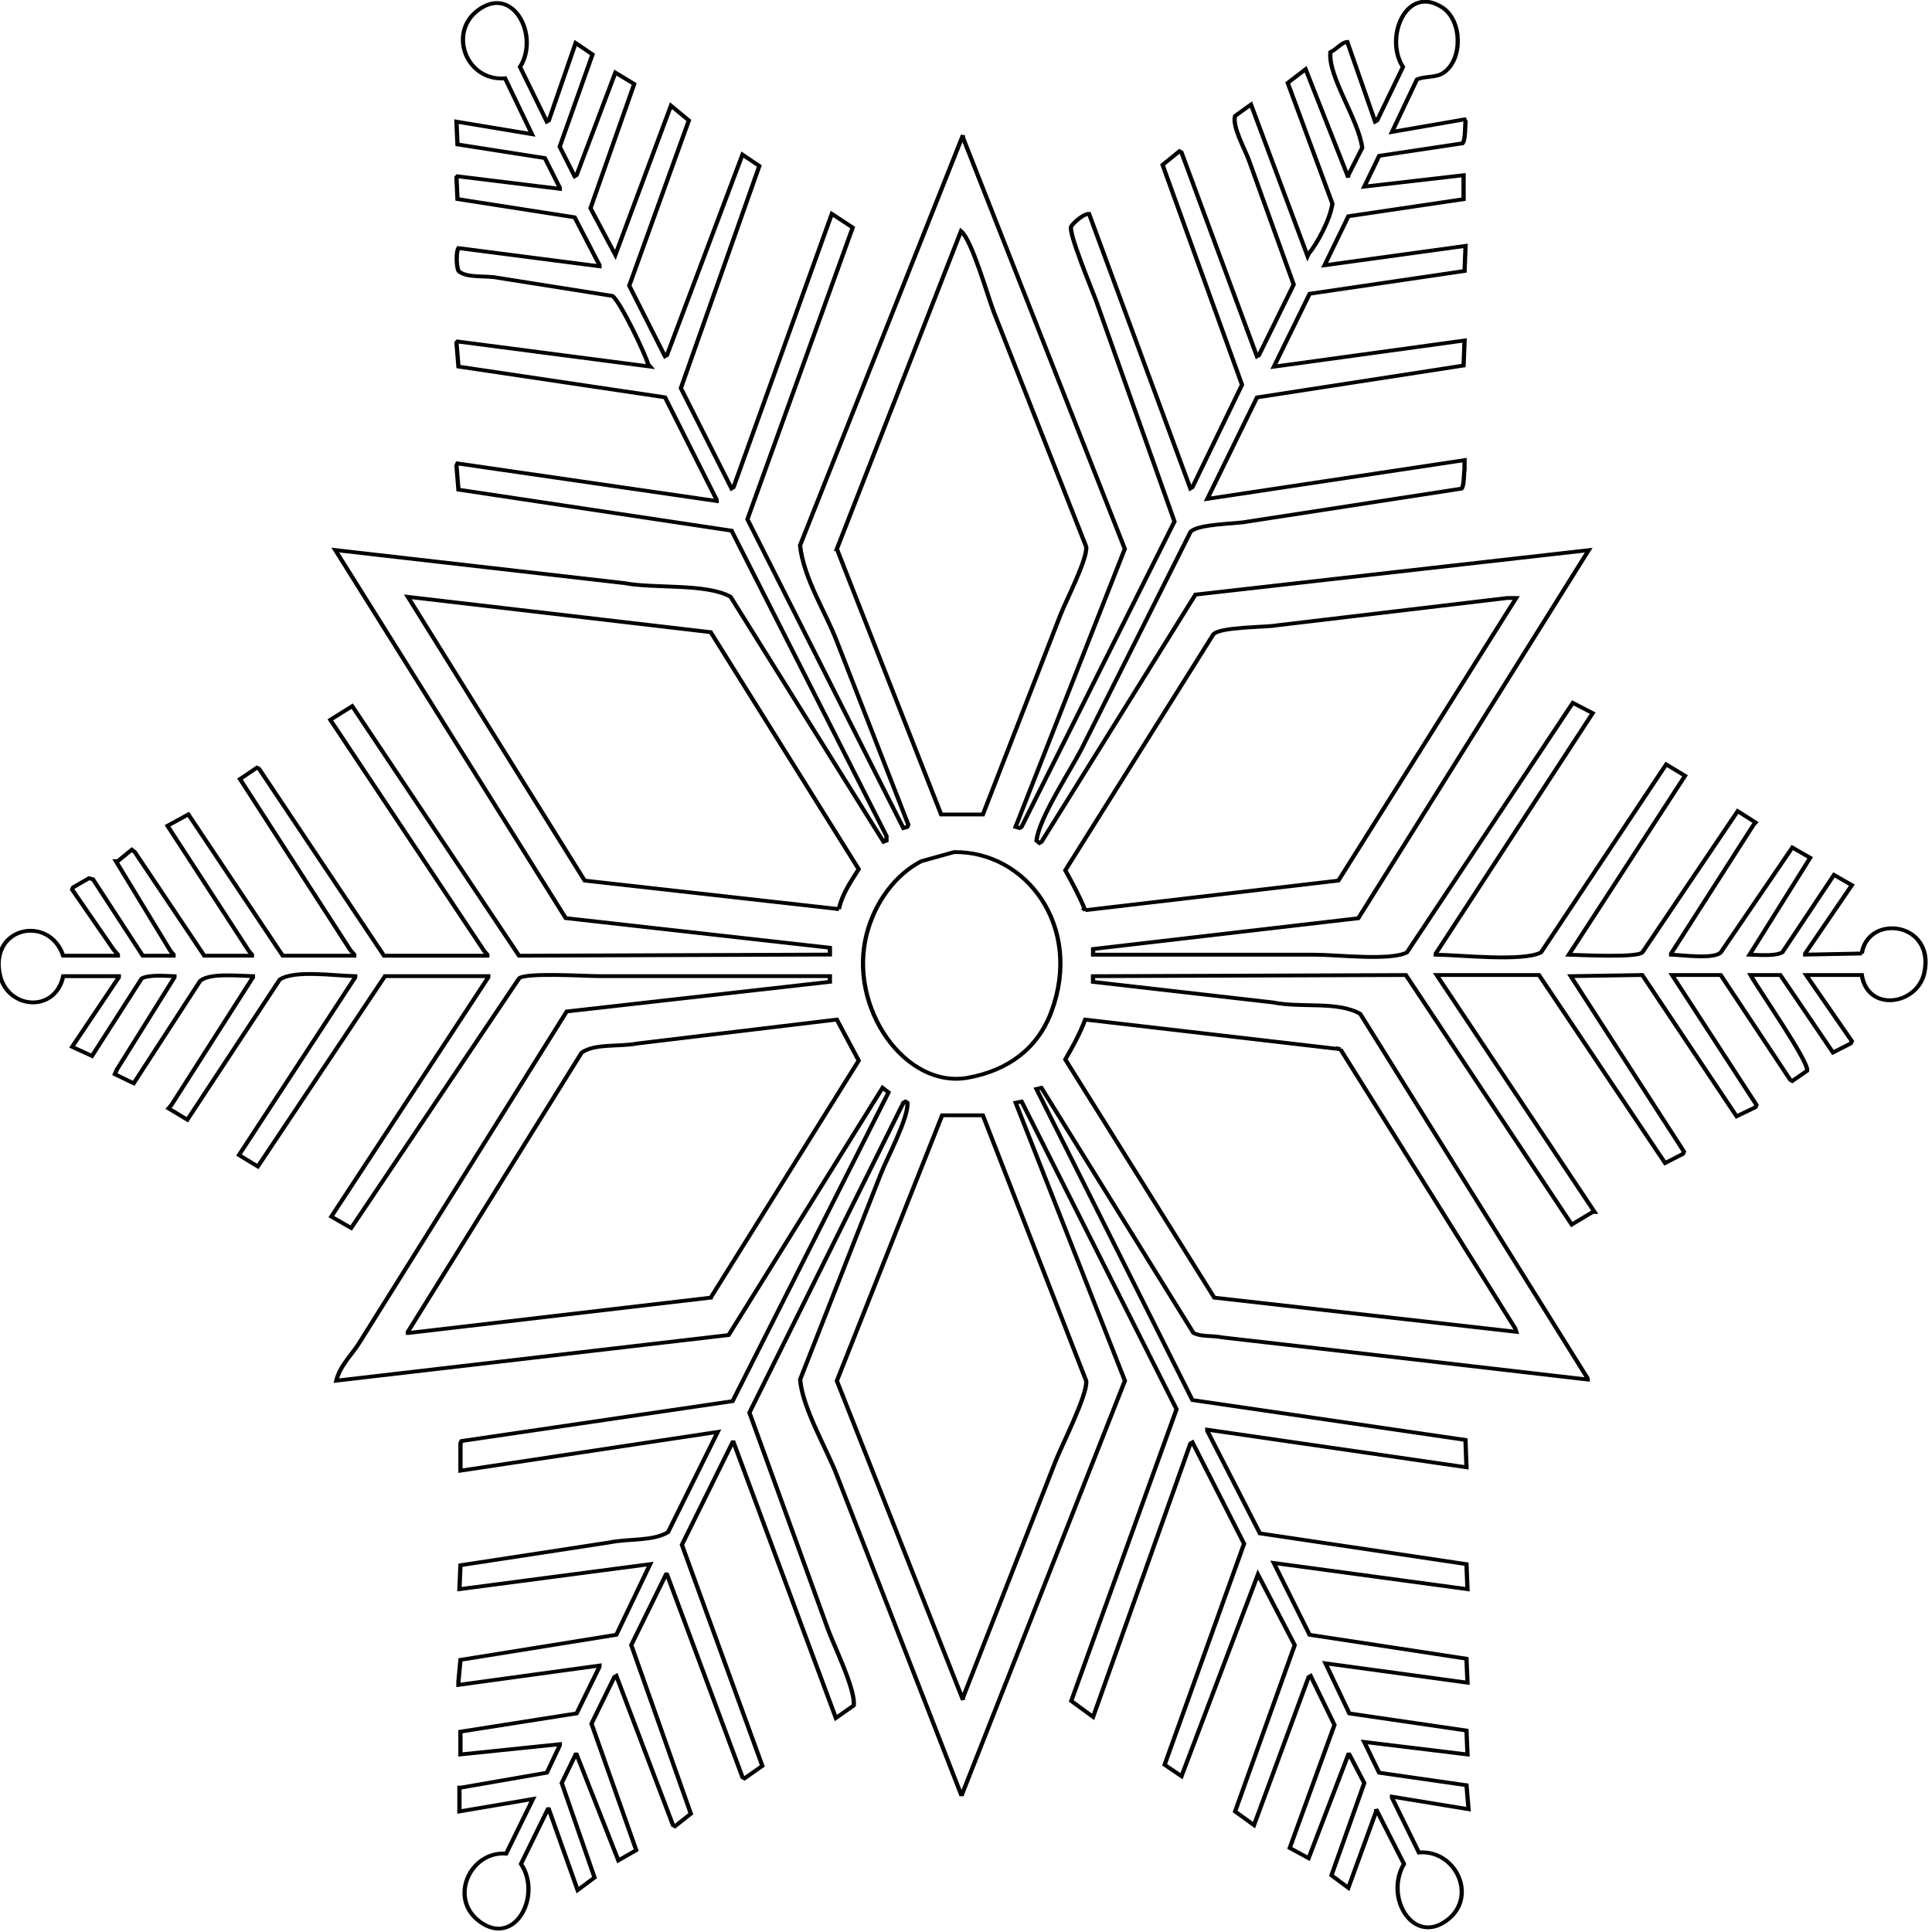<?xml version="1.0" encoding="UTF-8" standalone="no"?>
<!-- Created with Inkscape (http://www.inkscape.org/) -->

<svg
   xmlns:dc="http://purl.org/dc/elements/1.1/"
   xmlns:cc="http://creativecommons.org/ns#"
   xmlns:rdf="http://www.w3.org/1999/02/22-rdf-syntax-ns#"
   xmlns:svg="http://www.w3.org/2000/svg"
   xmlns="http://www.w3.org/2000/svg"
   xmlns:sodipodi="http://sodipodi.sourceforge.net/DTD/sodipodi-0.dtd"
   xmlns:inkscape="http://www.inkscape.org/namespaces/inkscape"
   width="48"
   height="48"
   id="svg4160"
   version="1.1"
   inkscape:version="0.48.2 r9819"
   sodipodi:docname="Snowflake-15.svg">
  <defs
     id="defs4162" />
  <sodipodi:namedview
     id="base"
     pagecolor="#ffffff"
     bordercolor="#666666"
     borderopacity="1.0"
     inkscape:pageopacity="0.0"
     inkscape:pageshadow="2"
     inkscape:zoom="11.2"
     inkscape:cx="32.279692"
     inkscape:cy="15.458561"
     inkscape:document-units="px"
     inkscape:current-layer="g198"
     showgrid="false"
     fit-margin-top="0"
     fit-margin-left="0"
     fit-margin-right="0"
     fit-margin-bottom="0"
     inkscape:window-width="1585"
     inkscape:window-height="1092"
     inkscape:window-x="2"
     inkscape:window-y="2"
     inkscape:window-maximized="0" />
  <g
     inkscape:label="Layer 1"
     inkscape:groupmode="layer"
     id="layer1"
     transform="translate(-91.528,-104.274)">
    <g
       id="g198"
       style="fill:none;stroke:#000000;stroke-width:0.289;stroke-miterlimit:4;stroke-opacity:1;stroke-dasharray:none"
       transform="matrix(0.292,0,0,0.263,21.764,20.046)">
      <path
         style="fill:none;stroke:#000000;stroke-width:0.361;stroke-miterlimit:4;stroke-opacity:1;stroke-dasharray:none"
         inkscape:connector-curvature="0"
         id="path252"
         d="m 397.328,410.332 c -1.606,0.036 -3.211,0.073 -4.815,0.107 0,-0.036 0,-0.073 0,-0.107 1.322,-2.152 2.644,-4.306 3.97,-6.458 -0.508,-0.324 -1.013,-0.646 -1.52,-0.968 -1.465,2.438 -2.931,4.878 -4.396,7.32 -0.607,0.367 -1.901,0.245 -2.785,0.215 1.716,-3.05 3.434,-6.098 5.153,-9.15 -0.507,-0.322 -1.013,-0.646 -1.518,-0.968 -2.03,3.302 -4.059,6.603 -6.087,9.905 -0.575,0.665 -3.252,0.25 -4.225,0.215 0,-0.036 0,-0.073 0,-0.107 2.337,-4.054 4.676,-8.109 7.013,-12.163 0.059,-0.073 0.112,-0.143 0.171,-0.215 -0.507,-0.358 -1.013,-0.717 -1.52,-1.075 -2.703,4.447 -5.411,8.898 -8.112,13.347 -0.458,0.52 -5.191,0.243 -6.255,0.215 3.297,-5.631 6.594,-11.268 9.887,-16.9 -0.535,-0.358 -1.069,-0.717 -1.604,-1.077 -3.549,5.921 -7.099,11.843 -10.649,17.762 -1.559,0.902 -6.837,0.239 -8.956,0.215 0,-0.036 0,-0.073 0,-0.107 4.45,-7.571 8.899,-15.143 13.35,-22.712 -0.564,-0.324 -1.127,-0.648 -1.69,-0.97 -4.705,7.857 -9.409,15.716 -14.114,23.574 -1.433,0.819 -5.916,0.215 -7.857,0.215 -6.28,0 -12.562,0 -18.844,0 0,-0.179 0,-0.358 0,-0.537 7.52,-0.97 15.042,-1.939 22.562,-2.907 6.537,-11.59 13.07,-23.181 19.604,-34.769 -11.152,1.399 -22.308,2.798 -33.461,4.197 -4.366,7.785 -8.731,15.574 -13.097,23.358 -0.055,0.036 -0.111,0.073 -0.169,0.109 -0.084,-0.073 -0.171,-0.143 -0.253,-0.215 0.168,-2.06 2.866,-6.597 3.802,-8.612 3.101,-6.853 6.198,-13.707 9.297,-20.56 0.589,-0.772 3.916,-0.755 4.815,-0.97 6.082,-1.041 12.169,-2.082 18.251,-3.122 0.235,-0.314 0.175,-1.354 0.253,-1.83 0,-0.286 0,-0.576 0,-0.862 -7.295,1.22 -14.59,2.442 -21.884,3.66 1.408,-3.195 2.815,-6.388 4.225,-9.583 5.859,-1.002 11.716,-2.009 17.577,-3.014 0.029,-0.789 0.055,-1.578 0.084,-2.367 -5.406,0.825 -10.815,1.651 -16.224,2.476 1.013,-2.297 2.028,-4.592 3.042,-6.889 4.393,-0.717 8.788,-1.435 13.181,-2.152 0.03,-0.791 0.057,-1.578 0.086,-2.37 -4,0.61 -8.002,1.22 -11.998,1.832 0.673,-1.544 1.352,-3.088 2.025,-4.63 3.267,-0.537 6.537,-1.077 9.805,-1.615 0,-0.753 0,-1.508 0,-2.263 -2.82,0.358 -5.632,0.719 -8.45,1.077 0.421,-0.97 0.844,-1.939 1.267,-2.907 2.364,-0.395 4.733,-0.789 7.097,-1.184 0.262,-0.339 0.206,-1.798 0.253,-2.045 -0.029,-0.073 -0.055,-0.145 -0.086,-0.215 -2.055,0.395 -4.112,0.789 -6.169,1.184 0.706,-1.651 1.409,-3.302 2.114,-4.952 0.661,-0.346 1.621,-0.132 2.28,-0.646 1.661,-1.292 1.557,-4.92 -0.086,-6.136 -3.069,-2.276 -4.998,2.796 -3.381,5.599 -0.73,1.687 -1.463,3.372 -2.198,5.059 -0.054,0.036 -0.109,0.073 -0.168,0.107 -0.789,-2.512 -1.577,-5.023 -2.367,-7.537 -0.473,0.032 -0.894,0.687 -1.435,0.97 -0.233,2.271 2.411,6.392 2.703,9.041 -0.394,0.862 -0.789,1.723 -1.185,2.583 0,0.073 0,0.145 0,0.215 -1.21,-3.408 -2.418,-6.816 -3.629,-10.227 -0.508,0.433 -1.015,0.862 -1.522,1.292 1.268,3.803 2.535,7.608 3.8,11.41 -0.181,1.465 -1.292,3.786 -2.025,4.737 -0.03,0.073 -0.057,0.143 -0.087,0.215 -1.606,-4.771 -3.21,-9.544 -4.814,-14.317 -0.453,0.36 -0.903,0.719 -1.354,1.075 -0.263,1.002 0.829,3.114 1.181,4.199 1.267,3.909 2.535,7.821 3.805,11.732 -0.987,2.224 -1.971,4.449 -2.956,6.673 -0.059,0.036 -0.114,0.073 -0.171,0.109 -2.141,-6.424 -4.283,-12.848 -6.421,-19.27 -0.059,-0.036 -0.114,-0.073 -0.171,-0.109 -0.478,0.431 -0.956,0.862 -1.435,1.29 2.252,6.925 4.507,13.852 6.758,20.775 -1.408,3.229 -2.817,6.458 -4.225,9.687 -0.055,0.036 -0.112,0.07 -0.169,0.107 -2.874,-8.646 -5.745,-17.295 -8.621,-25.943 -0.408,-0.031 -1.216,0.708 -1.52,1.184 -0.274,0.535 1.767,5.968 2.111,6.998 2.226,6.961 4.453,13.923 6.676,20.884 -4.335,9.615 -8.674,19.233 -13.011,28.848 -0.055,0.036 -0.114,0.07 -0.171,0.109 -0.112,-0.038 -0.225,-0.073 -0.337,-0.109 3.097,-8.753 6.198,-17.51 9.293,-26.265 -4.589,-12.952 -9.181,-25.909 -13.773,-38.861 0,-0.07 0,-0.143 0,-0.213 -4.619,12.916 -9.24,25.834 -13.859,38.751 0.315,3.146 2.186,6.307 3.126,9.043 2.029,5.776 4.055,11.553 6.084,17.331 -0.029,0.07 -0.054,0.143 -0.084,0.215 -0.111,0.036 -0.225,0.07 -0.337,0.109 -4.421,-9.723 -8.844,-19.449 -13.265,-29.172 2.983,-9.186 5.971,-18.374 8.956,-27.558 -0.594,-0.431 -1.183,-0.862 -1.775,-1.292 -2.79,8.612 -5.577,17.224 -8.366,25.834 -0.055,0.036 -0.111,0.07 -0.168,0.107 -1.438,-3.157 -2.874,-6.315 -4.309,-9.474 2.223,-6.996 4.45,-13.993 6.673,-20.989 -0.476,-0.358 -0.955,-0.717 -1.433,-1.075 -2.143,6.313 -4.283,12.63 -6.424,18.946 -0.052,0.036 -0.109,0.073 -0.168,0.109 -1.013,-2.224 -2.028,-4.449 -3.04,-6.673 1.69,-5.202 3.381,-10.406 5.069,-15.608 -0.508,-0.467 -1.013,-0.934 -1.522,-1.399 -1.575,4.699 -3.154,9.401 -4.73,14.1 -0.706,-1.469 -1.409,-2.941 -2.114,-4.413 1.238,-3.912 2.478,-7.821 3.718,-11.732 -0.534,-0.358 -1.07,-0.719 -1.604,-1.077 -1.099,3.229 -2.198,6.458 -3.297,9.687 -0.057,0.036 -0.112,0.073 -0.169,0.109 -0.423,-0.934 -0.844,-1.866 -1.268,-2.798 0.931,-2.905 1.859,-5.812 2.789,-8.717 -0.478,-0.358 -0.958,-0.719 -1.435,-1.077 -0.762,2.44 -1.522,4.88 -2.282,7.32 -0.055,0.036 -0.111,0.073 -0.169,0.107 -0.76,-1.723 -1.522,-3.444 -2.28,-5.166 1.679,-2.92 -0.579,-7.804 -3.55,-5.381 -2.609,2.126 -1.029,6.759 2.282,6.458 0.76,1.757 1.52,3.517 2.282,5.274 -2.139,-0.397 -4.282,-0.789 -6.423,-1.184 0.029,0.717 0.055,1.435 0.086,2.152 2.48,0.431 4.958,0.862 7.436,1.29 0.423,0.934 0.846,1.866 1.267,2.798 0,0.036 0,0.07 0,0.107 -2.901,-0.395 -5.802,-0.789 -8.703,-1.184 -0.03,0.036 -0.057,0.073 -0.086,0.107 0.029,0.682 0.055,1.363 0.086,2.045 3.32,0.574 6.648,1.147 9.97,1.723 0.703,1.506 1.409,3.014 2.112,4.521 0,0.034 0,0.068 0,0.107 -3.997,-0.574 -8,-1.147 -12,-1.721 -0.196,0.324 -0.196,1.629 0,2.152 0.612,0.708 2.354,0.429 3.297,0.646 3.268,0.574 6.537,1.15 9.805,1.723 0.633,0.465 2.76,5.372 3.04,6.458 0.055,0.07 0.114,0.143 0.171,0.215 -5.463,-0.789 -10.931,-1.578 -16.394,-2.37 -0.03,0.036 -0.057,0.073 -0.086,0.109 0.055,0.755 0.112,1.506 0.168,2.261 5.861,0.968 11.721,1.939 17.578,2.905 1.463,3.229 2.929,6.46 4.394,9.689 0,0.036 0,0.07 0,0.107 -7.351,-1.184 -14.704,-2.367 -22.055,-3.551 -0.03,0.073 -0.057,0.143 -0.086,0.215 0.055,0.753 0.112,1.508 0.168,2.261 7.746,1.29 15.496,2.583 23.241,3.875 4.393,9.615 8.785,19.233 13.179,28.848 0,0.143 0,0.288 0,0.433 -0.084,0.034 -0.171,0.07 -0.253,0.107 -4.335,-7.714 -8.674,-15.429 -13.013,-23.143 -2.057,-1.286 -6.475,-0.749 -9.04,-1.29 -8.2,-1.041 -16.394,-2.082 -24.59,-3.122 6.537,11.59 13.072,23.181 19.605,34.769 7.493,0.934 14.986,1.866 22.476,2.798 0,0.215 0,0.431 0,0.646 -8.815,0.036 -17.631,0.073 -26.447,0.109 -4.731,-7.859 -9.466,-15.719 -14.196,-23.576 -0.621,0.433 -1.24,0.862 -1.861,1.292 4.367,7.283 8.735,14.569 13.099,21.853 0.086,0.109 0.171,0.215 0.253,0.322 0,0.036 0,0.073 0,0.109 -2.928,0 -5.859,0 -8.785,0 -3.522,-5.848 -7.043,-11.7 -10.564,-17.549 -0.154,-0.217 0.002,-0.081 -0.253,-0.215 -0.478,0.358 -0.956,0.717 -1.435,1.077 3.124,5.381 6.253,10.764 9.379,16.145 0.111,0.143 0.226,0.288 0.339,0.431 0,0.036 0,0.073 0,0.109 -2.032,0 -4.06,0 -6.085,0 -2.676,-4.449 -5.351,-8.9 -8.03,-13.349 -0.591,0.358 -1.179,0.717 -1.772,1.077 2.31,3.946 4.619,7.893 6.928,11.839 0.086,0.109 0.171,0.215 0.253,0.322 0,0.036 0,0.073 0,0.109 -1.352,0 -2.703,0 -4.055,0 -1.973,-3.265 -3.945,-6.531 -5.914,-9.796 -0.087,-0.073 -0.169,-0.143 -0.253,-0.215 -0.394,0.358 -0.79,0.719 -1.183,1.077 -0.057,0 -0.112,0 -0.169,0 1.549,2.834 3.099,5.671 4.649,8.503 0.086,0.109 0.169,0.215 0.252,0.322 0,0.036 0,0.073 0,0.109 -0.874,0 -1.748,0 -2.619,0 -1.409,-2.404 -2.82,-4.809 -4.228,-7.213 -0.109,-0.036 -0.225,-0.073 -0.339,-0.107 -0.45,0.288 -0.898,0.576 -1.349,0.862 -0.03,0.07 -0.055,0.143 -0.086,0.213 1.183,1.902 2.366,3.805 3.547,5.705 0.112,0.143 0.226,0.288 0.339,0.431 0,0.036 0,0.073 0,0.109 -1.55,0 -3.097,0 -4.649,0 -1.181,-3.867 -6.21,-2.749 -5.408,1.721 0.602,3.348 4.735,3.749 5.408,0.215 1.579,0 3.154,0 4.731,0 0,0.038 0,0.073 0,0.109 -1.324,2.186 -2.646,4.376 -3.97,6.565 0.56,0.288 1.126,0.578 1.69,0.862 1.409,-2.438 2.817,-4.88 4.226,-7.32 0.611,-0.365 1.903,-0.245 2.789,-0.215 0,0.038 0,0.073 0,0.109 -1.634,2.903 -3.267,5.812 -4.901,8.717 -0.055,0.145 -0.114,0.288 -0.171,0.431 0.535,0.288 1.07,0.574 1.604,0.862 1.889,-3.229 3.775,-6.46 5.663,-9.689 0.866,-0.738 3.069,-0.471 4.481,-0.431 0,0.038 0,0.073 0,0.109 -2.312,4.018 -4.622,8.036 -6.929,12.055 -0.086,0.107 -0.173,0.215 -0.257,0.322 0.537,0.358 1.072,0.719 1.607,1.075 2.621,-4.413 5.238,-8.828 7.859,-13.238 1.252,-0.934 4.656,-0.358 6.421,-0.324 0,0.038 0,0.073 0,0.109 -3.297,5.596 -6.59,11.195 -9.886,16.791 0.534,0.36 1.07,0.719 1.604,1.077 3.606,-5.993 7.213,-11.984 10.815,-17.977 2.929,0 5.859,0 8.79,0 0,0.038 0,0.073 0,0.109 -4.451,7.533 -8.906,15.07 -13.352,22.603 0.564,0.358 1.127,0.719 1.69,1.077 4.762,-7.859 9.523,-15.716 14.282,-23.576 0.525,-0.58 5.668,-0.215 6.844,-0.215 6.533,0 13.072,0 19.604,0 0,0.179 0,0.358 0,0.537 -7.463,0.934 -14.928,1.868 -22.392,2.8 -4.589,8.143 -9.183,16.29 -13.775,24.435 -1.294,2.297 -2.589,4.594 -3.884,6.889 -0.597,1.064 -1.659,2.178 -1.946,3.553 11.127,-1.437 22.256,-2.871 33.382,-4.308 4.362,-7.785 8.73,-15.571 13.095,-23.36 0.168,0.145 0.337,0.288 0.507,0.433 -4.419,9.721 -8.844,19.449 -13.265,29.172 -7.688,1.256 -15.379,2.512 -23.068,3.766 -0.029,0.073 -0.057,0.143 -0.086,0.215 0,0.86 0,1.723 0,2.585 7.295,-1.22 14.592,-2.442 21.887,-3.66 -1.411,3.157 -2.817,6.315 -4.226,9.472 -1.292,0.862 -3.361,0.595 -4.986,0.968 -4.226,0.719 -8.451,1.438 -12.676,2.154 -0.027,0.755 -0.055,1.506 -0.086,2.261 5.409,-0.787 10.819,-1.578 16.226,-2.365 -0.958,2.222 -1.918,4.449 -2.876,6.673 -4.419,0.789 -8.844,1.578 -13.265,2.37 -0.055,0.68 -0.111,1.363 -0.171,2.043 0,0.111 0,0.217 0,0.322 4.002,-0.606 8.005,-1.218 12,-1.828 0,0.036 0,0.073 0,0.109 -0.646,1.472 -1.294,2.941 -1.943,4.411 -3.295,0.576 -6.594,1.15 -9.887,1.725 0,0.717 0,1.433 0,2.152 2.819,-0.322 5.636,-0.644 8.45,-0.968 0,0.036 0,0.073 0,0.109 -0.366,0.86 -0.732,1.723 -1.097,2.583 -2.423,0.467 -4.846,0.934 -7.267,1.401 -0.057,0 -0.111,0 -0.171,0 0,0.753 0,1.506 0,2.259 2.084,-0.395 4.168,-0.785 6.255,-1.179 -0.762,1.721 -1.522,3.444 -2.282,5.166 -3.05,-0.277 -4.966,4.266 -2.198,6.458 2.986,2.361 5.253,-2.536 3.465,-5.49 0.76,-1.723 1.52,-3.447 2.28,-5.166 0.03,0 0.055,0 0.086,0 0.815,2.544 1.636,5.091 2.45,7.642 0.478,-0.397 0.958,-0.789 1.438,-1.186 -0.931,-2.977 -1.861,-5.955 -2.789,-8.932 0.393,-0.898 0.79,-1.796 1.183,-2.694 0.027,0 0.055,0 0.084,0 1.183,3.336 2.367,6.676 3.55,10.011 0.507,-0.322 1.013,-0.644 1.52,-0.97 -1.268,-3.984 -2.537,-7.964 -3.805,-11.95 0.649,-1.469 1.295,-2.941 1.945,-4.411 0.057,-0.036 0.112,-0.073 0.168,-0.109 1.607,4.701 3.213,9.399 4.817,14.102 0.055,0.036 0.112,0.07 0.171,0.107 0.45,-0.395 0.901,-0.789 1.351,-1.184 -1.69,-5.311 -3.379,-10.621 -5.069,-15.932 0.985,-2.224 1.971,-4.449 2.956,-6.673 0.032,0 0.057,0 0.084,0 2.141,6.388 4.282,12.775 6.424,19.161 0.055,0.036 0.109,0.073 0.169,0.109 0.507,-0.395 1.013,-0.789 1.518,-1.184 -2.28,-6.964 -4.562,-13.925 -6.842,-20.884 1.435,-3.229 2.871,-6.458 4.309,-9.687 0.029,0 0.055,0 0.084,0 2.901,8.68 5.804,17.365 8.705,26.05 0.508,-0.397 1.013,-0.791 1.52,-1.186 0.18,-1.461 -1.703,-5.695 -2.196,-7.211 -2.225,-6.816 -4.451,-13.637 -6.676,-20.451 4.366,-9.758 8.733,-19.521 13.099,-29.279 0.054,-0.036 0.112,-0.07 0.171,-0.107 0.055,0.036 0.111,0.07 0.168,0.107 0.126,1.412 -1.775,5.313 -2.28,6.782 -2.282,6.458 -4.564,12.918 -6.846,19.374 0.198,2.696 2.294,6.612 3.126,9.041 3.522,10.048 7.043,20.097 10.564,30.141 0.029,0 0.057,0 0.084,0 4.622,-13.021 9.241,-26.05 13.859,-39.073 -3.096,-8.755 -6.196,-17.512 -9.293,-26.265 0.169,-0.036 0.337,-0.07 0.508,-0.107 4.393,9.687 8.787,19.376 13.179,29.063 -2.985,9.188 -5.973,18.372 -8.956,27.558 0.619,0.501 1.238,1.005 1.857,1.508 2.76,-8.612 5.522,-17.224 8.283,-25.834 0.055,-0.036 0.112,-0.073 0.169,-0.107 1.461,3.191 2.929,6.388 4.393,9.58 -2.253,6.959 -4.507,13.923 -6.76,20.88 0.48,0.36 0.958,0.719 1.438,1.081 2.168,-6.354 4.337,-12.705 6.503,-19.056 1.044,2.225 2.087,4.449 3.127,6.673 -1.69,5.24 -3.381,10.478 -5.069,15.714 0.535,0.433 1.069,0.864 1.606,1.295 1.549,-4.667 3.099,-9.329 4.649,-13.993 0.055,-0.036 0.112,-0.073 0.168,-0.109 0.676,1.542 1.352,3.086 2.03,4.63 -1.268,3.875 -2.539,7.751 -3.805,11.624 0.537,0.322 1.072,0.646 1.607,0.968 1.127,-3.261 2.253,-6.531 3.377,-9.796 0.03,0 0.059,0 0.089,0 0.421,0.898 0.842,1.796 1.267,2.694 -0.933,2.905 -1.861,5.812 -2.789,8.719 0.477,0.395 0.956,0.789 1.433,1.184 0.79,-2.402 1.577,-4.807 2.366,-7.213 0,-0.07 0,-0.141 0,-0.211 0.794,1.719 1.579,3.442 2.367,5.166 -1.685,3.203 0.817,7.774 3.718,5.272 2.555,-2.199 0.691,-6.631 -2.45,-6.354 -0.76,-1.719 -1.522,-3.442 -2.282,-5.166 0,-0.038 0,-0.07 0,-0.107 2.169,0.395 4.339,0.789 6.508,1.186 -0.055,-0.755 -0.114,-1.51 -0.171,-2.265 -2.478,-0.395 -4.958,-0.787 -7.436,-1.184 -0.423,-0.966 -0.846,-1.939 -1.267,-2.905 2.928,0.397 5.859,0.787 8.787,1.184 -0.03,-0.755 -0.057,-1.508 -0.086,-2.261 -3.322,-0.535 -6.646,-1.075 -9.968,-1.617 -0.678,-1.576 -1.356,-3.154 -2.029,-4.735 4.025,0.608 8.055,1.22 12.082,1.83 -0.03,-0.755 -0.057,-1.508 -0.086,-2.265 -4.448,-0.753 -8.901,-1.506 -13.35,-2.259 -1.013,-2.261 -2.028,-4.524 -3.042,-6.784 5.492,0.828 10.985,1.653 16.478,2.476 -0.03,-0.787 -0.057,-1.578 -0.086,-2.365 -5.857,-0.97 -11.716,-1.939 -17.577,-2.907 -1.493,-3.229 -2.986,-6.462 -4.476,-9.689 0,-0.036 0,-0.073 0,-0.107 7.349,1.186 14.701,2.367 22.053,3.553 -0.029,-0.862 -0.057,-1.723 -0.084,-2.583 -7.745,-1.256 -15.493,-2.512 -23.238,-3.769 -4.424,-9.794 -8.845,-19.594 -13.267,-29.386 0.141,-0.036 0.282,-0.073 0.423,-0.109 4.309,7.714 8.621,15.431 12.929,23.145 0.659,0.403 1.575,0.228 2.45,0.431 2.815,0.356 5.632,0.717 8.45,1.075 7.548,0.968 15.099,1.937 22.647,2.907 0,-0.034 0,-0.07 0,-0.107 -6.451,-11.481 -12.902,-22.964 -19.352,-34.444 -1.97,-1.222 -4.97,-0.527 -7.438,-1.077 -5.096,-0.644 -10.196,-1.29 -15.293,-1.939 0,-0.177 0,-0.358 0,-0.537 8.871,-0.036 17.746,-0.07 26.617,-0.109 4.705,7.861 9.409,15.719 14.112,23.574 0.594,-0.395 1.181,-0.789 1.775,-1.186 0.057,0 0.112,0 0.169,0 -4.478,-7.46 -8.956,-14.925 -13.436,-22.39 2.901,0 5.802,0 8.705,0 3.577,5.921 7.156,11.843 10.731,17.764 0.507,-0.288 1.013,-0.576 1.518,-0.864 0.029,-0.07 0.059,-0.141 0.086,-0.215 -3.208,-5.524 -6.423,-11.052 -9.632,-16.576 2.028,-0.036 4.057,-0.07 6.085,-0.109 2.673,4.449 5.351,8.9 8.027,13.349 0.534,-0.288 1.07,-0.576 1.606,-0.862 0.027,-0.073 0.055,-0.141 0.084,-0.215 -2.394,-4.091 -4.788,-8.184 -7.181,-12.272 1.379,0 2.762,0 4.139,0 1.973,3.302 3.946,6.603 5.916,9.905 0.055,0.036 0.111,0.073 0.171,0.109 0.419,-0.322 0.842,-0.646 1.265,-0.97 0.185,-0.817 -4.099,-7.625 -4.817,-9.043 0.847,0 1.693,0 2.537,0 1.493,2.44 2.985,4.882 4.48,7.322 0.508,-0.288 1.013,-0.574 1.518,-0.862 0.029,-0.07 0.057,-0.143 0.086,-0.215 -1.294,-2.082 -2.592,-4.161 -3.888,-6.245 1.577,0 3.158,0 4.733,0 0.518,3.56 4.726,2.843 5.324,-0.213 0.929,-4.763 -4.767,-5.633 -5.324,-1.821 z m -87.206,-38.213 c 3.522,-10.011 7.043,-20.025 10.564,-30.032 0.935,0.872 2.225,6.002 2.789,7.642 2.621,7.39 5.238,14.784 7.859,22.175 0.144,1.126 -1.758,5.185 -2.196,6.46 -2.2,6.277 -4.394,12.558 -6.592,18.837 -1.185,0 -2.366,0 -3.55,0 -2.955,-8.361 -5.914,-16.723 -8.872,-25.082 z m -10.731,70.723 c -8.562,1.113 -17.124,2.225 -25.687,3.336 -0.027,0 -0.055,0 -0.082,0 0,-0.038 0,-0.073 0,-0.109 4.926,-8.791 9.857,-17.581 14.785,-26.372 1.134,-0.885 3.181,-0.529 4.731,-0.862 5.659,-0.755 11.322,-1.508 16.983,-2.261 0.619,1.29 1.24,2.585 1.859,3.875 -4.191,7.465 -8.391,14.929 -12.589,22.392 z m 10.902,-36.707 c -7.21,-0.896 -14.421,-1.794 -21.632,-2.692 -5.013,-8.932 -10.027,-17.871 -15.04,-26.803 8.587,1.113 17.181,2.224 25.768,3.338 4.198,7.463 8.397,14.927 12.592,22.388 -0.629,1.122 -1.381,2.257 -1.688,3.769 z m 21.04,44.565 c 0.161,1.252 -2.121,6.189 -2.621,7.642 -2.617,7.426 -5.238,14.855 -7.859,22.281 0,0.073 0,0.145 0,0.217 -3.575,-10.048 -7.156,-20.095 -10.731,-30.141 2.985,-8.361 5.975,-16.723 8.958,-25.082 1.154,0 2.31,0 3.465,0 2.929,8.358 5.859,16.721 8.788,25.082 z m -2.956,-34.877 c -1.174,3.5 -3.683,5.552 -7.099,6.243 -5.329,1.079 -10.23,-6.629 -8.621,-13.562 0.72,-3.088 2.483,-5.648 4.649,-6.889 0.93,-0.288 1.859,-0.576 2.789,-0.862 6.151,-0.096 10.976,7.04 8.282,15.07 z m 24.59,3.551 c 4.956,8.791 9.914,17.585 14.871,26.372 0.029,0.109 0.057,0.217 0.086,0.324 -8.564,-1.077 -17.125,-2.152 -25.691,-3.229 -4.223,-7.499 -8.448,-15 -12.673,-22.499 0.621,-1.199 1.205,-2.344 1.69,-3.766 7.24,0.934 14.48,1.866 21.718,2.798 z m -21.718,-13.132 c -0.515,-1.41 -1.086,-2.549 -1.69,-3.767 4.196,-7.426 8.392,-14.857 12.59,-22.283 0.562,-0.732 4.49,-0.663 5.408,-0.86 6.535,-0.862 13.07,-1.723 19.605,-2.583 0.253,0 0.508,0 0.76,0 -5.042,8.896 -10.085,17.798 -15.127,26.696 -7.179,0.93 -14.365,1.862 -21.547,2.796 z"
         clip-rule="evenodd" />
    </g>
  </g>
</svg>
